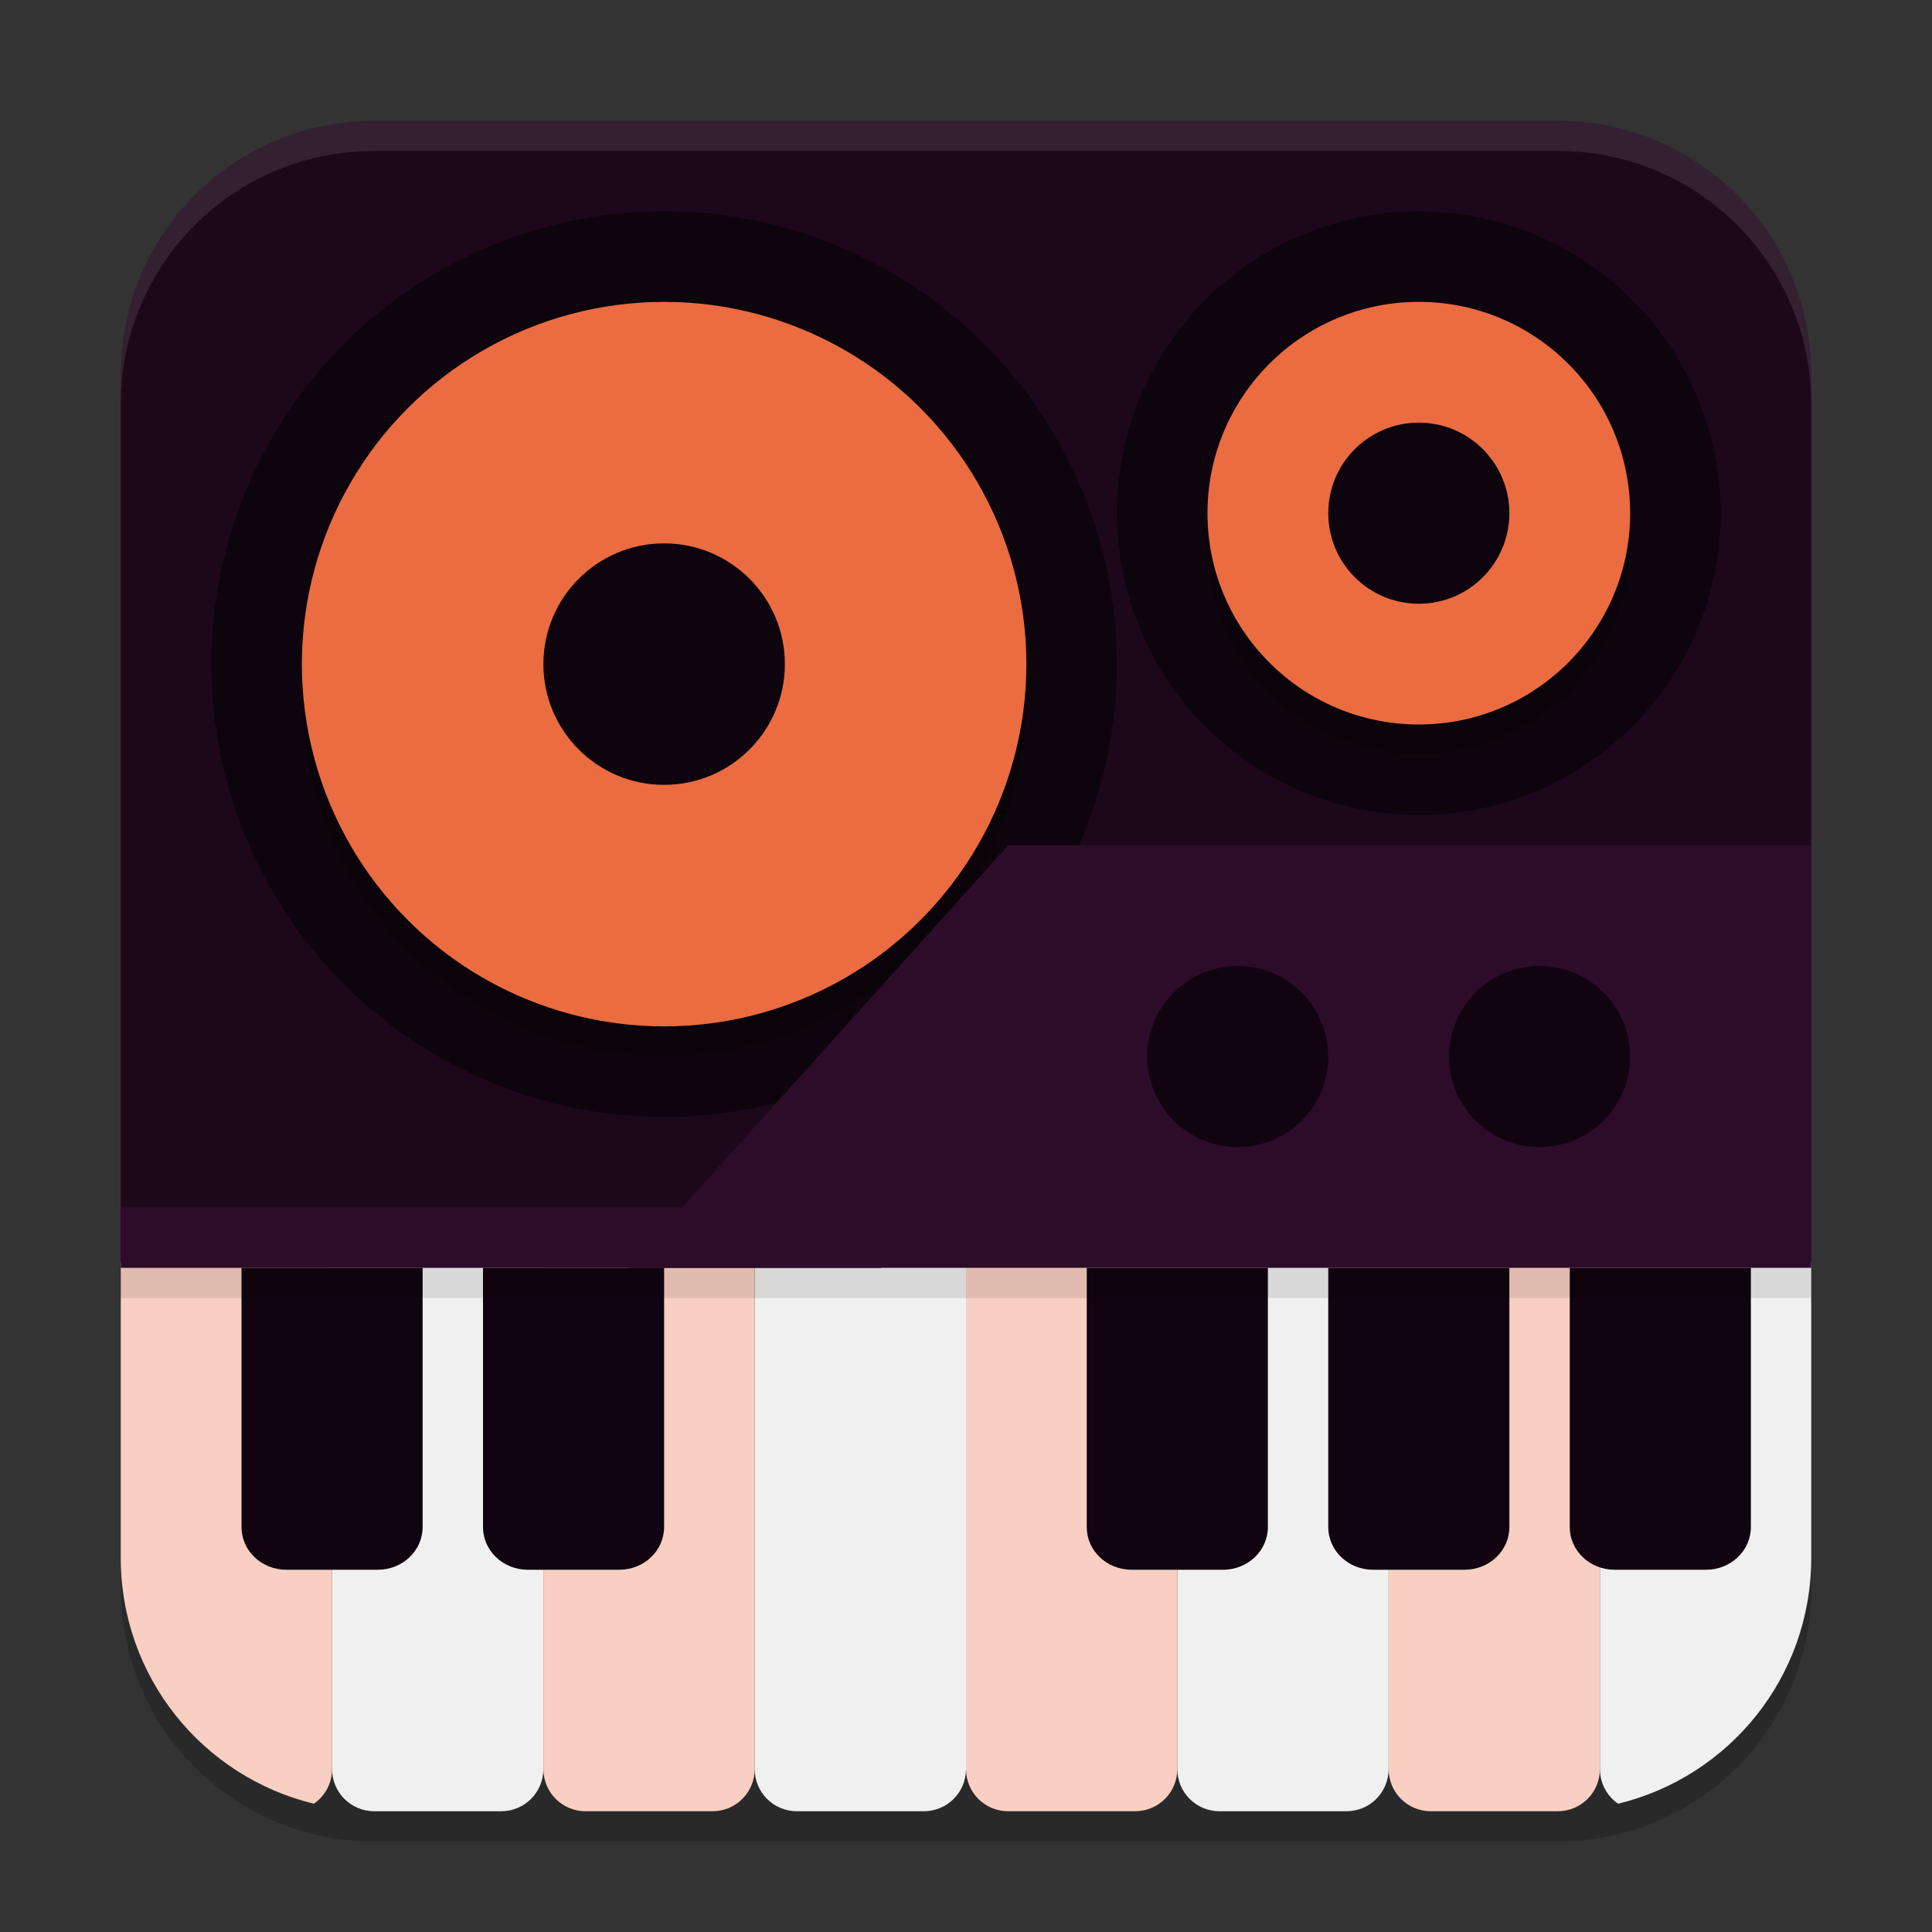 <svg xmlns="http://www.w3.org/2000/svg" width="64" height="64" version="1.1">
 <rect width="100%" height="100%" fill="#333333" stroke="none"/>
 <path style="opacity:0.2" d="M 12.398,5 C 7.745,5 4,8.745 4,13.398 v 8.402 22.398 8.402 C 4,57.255 7.745,61 12.398,61 H 51.602 C 56.255,61 60,57.255 60,52.602 V 44.199 21.801 13.398 C 60,8.745 56.255,5 51.602,5 Z"/>
 <path style="fill:#1d081b" d="M 12.4,4 C 7.746,4 4,7.746 4,12.4 V 43.2 H 60 V 12.4 C 60,7.746 56.254,4 51.6,4 Z"/>
 <path style="fill:#f8cfc2" d="m 4,41.8 v 9.8 c 0,3.962 2.719,7.257 6.398,8.151 C 10.763,59.499 11,59.078 11,58.6 V 41.8 Z"/>
 <path style="fill:#f0f0f0" d="m 11,41.8 v 16.8 c 0,0.776 0.624,1.4 1.4,1.4 h 4.2 C 17.376,60 18,59.376 18,58.6 V 41.8 Z"/>
 <path style="fill:#f8cfc2" d="m 18,41.8 v 16.8 c 0,0.776 0.624,1.4 1.4,1.4 h 4.2 C 24.376,60 25,59.376 25,58.6 V 41.8 Z"/>
 <path style="fill:#f0f0f0" d="m 25,41.8 v 16.8 c 0,0.776 0.624,1.4 1.4,1.4 h 4.2 C 31.376,60 32,59.376 32,58.6 V 41.8 Z"/>
 <path style="fill:#f8cfc2" d="m 32,41.8 v 16.8 c 0,0.776 0.624,1.4 1.4,1.4 h 4.2 C 38.376,60 39,59.376 39,58.6 V 41.8 Z"/>
 <path style="fill:#f0f0f0" d="m 39,41.8 v 16.8 c 0,0.776 0.624,1.4 1.4,1.4 h 4.2 C 45.376,60 46,59.376 46,58.6 V 41.8 Z"/>
 <path style="fill:#f8cfc2" d="m 46,41.8 v 16.8 c 0,0.776 0.624,1.4 1.4,1.4 h 4.2 C 52.376,60 53,59.376 53,58.6 V 41.8 Z"/>
 <path style="fill:#f0f0f0" d="m 53,41.8 v 16.8 c 0,0.478 0.237,0.899 0.602,1.151 C 57.281,58.857 60,55.562 60,51.6 v -9.8 z"/>
 <circle style="fill:#0e040d" cx="22" cy="22" r="15"/>
 <circle style="opacity:0.2" cx="22" cy="23" r="12"/>
 <circle style="fill:#eb6c41" cx="22" cy="22" r="12"/>
 <circle style="fill:#0e040d" cx="22" cy="22" r="4"/>
 <circle style="fill:#0e040d" cx="47" cy="17" r="10"/>
 <circle style="opacity:0.2" cx="47" cy="18" r="7"/>
 <circle style="fill:#eb6c41" cx="47" cy="17" r="7"/>
 <circle style="fill:#0e040d" cx="47" cy="17" r="3"/>
 <path style="fill:#2d0c2a" d="M 33.4,28 H 60 V 42 H 20.8 Z"/>
 <rect style="fill:#2d0c2a" width="25.2" height="2" x="4" y="40"/>
 <circle style="fill:#110410" cx="51" cy="35" r="3"/>
 <circle style="fill:#110410" cx="41" cy="35" r="3"/>
 <path style="fill:#110410" d="m 8,42 v 8.585 C 8,51.368 8.663,52 9.485,52 H 12.515 C 13.337,52 14,51.368 14,50.585 V 42 Z"/>
 <path style="fill:#110410" d="m 16,42 v 8.585 C 16,51.368 16.663,52 17.485,52 h 3.029 C 21.337,52 22,51.368 22,50.585 V 42 Z"/>
 <path style="fill:#110410" d="m 36,42 v 8.585 C 36,51.368 36.663,52 37.485,52 h 3.029 C 41.337,52 42,51.368 42,50.585 V 42 Z"/>
 <path style="fill:#110410" d="m 44,42 v 8.585 C 44,51.368 44.663,52 45.485,52 h 3.029 C 49.337,52 50,51.368 50,50.585 V 42 Z"/>
 <path style="fill:#110410" d="m 52,42 v 8.585 C 52,51.368 52.663,52 53.485,52 h 3.029 C 57.337,52 58,51.368 58,50.585 V 42 Z"/>
 <rect style="opacity:0.1" width="56" height="1" x="4" y="42"/>
 <path style="opacity:0.1;fill:#ffffff" d="M 12.398 4 C 7.745 4 4 7.745 4 12.398 L 4 13.398 C 4 8.745 7.745 5 12.398 5 L 51.602 5 C 56.255 5 60 8.745 60 13.398 L 60 12.398 C 60 7.745 56.255 4 51.602 4 L 12.398 4 z"/>
</svg>
